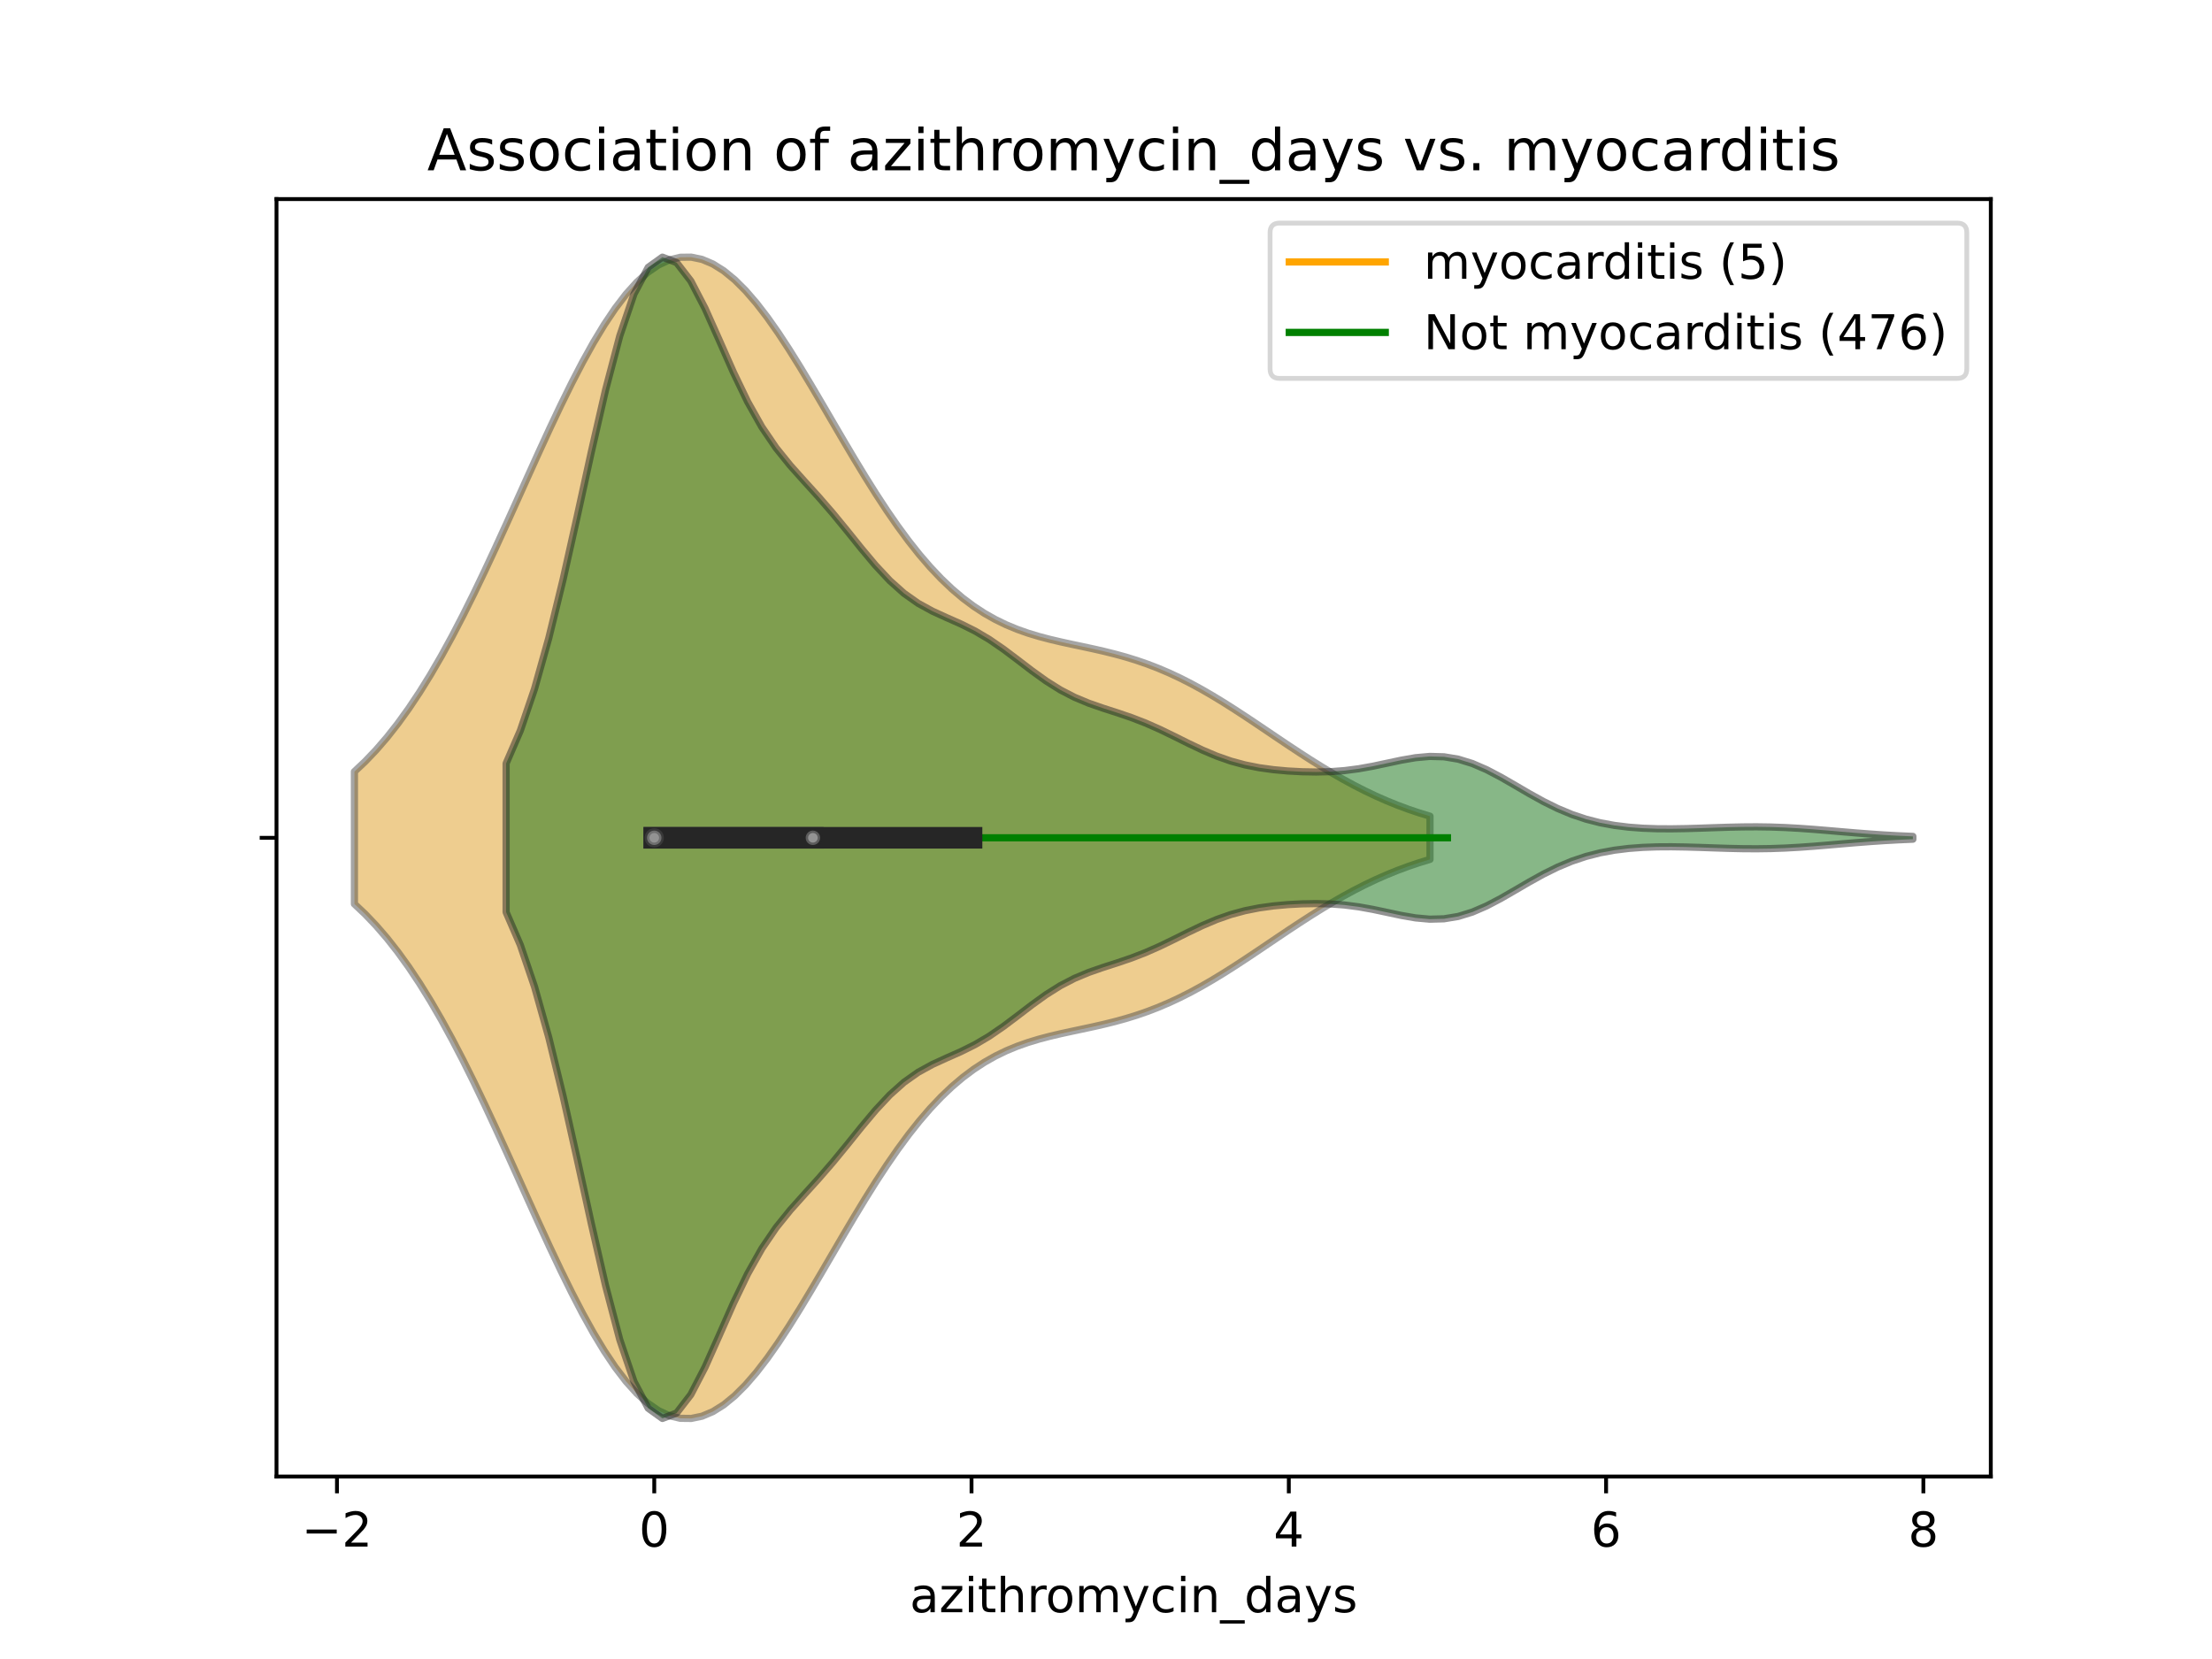 <?xml version="1.0" encoding="utf-8" standalone="no"?>
<!DOCTYPE svg PUBLIC "-//W3C//DTD SVG 1.1//EN"
  "http://www.w3.org/Graphics/SVG/1.1/DTD/svg11.dtd">
<!-- Created with matplotlib (https://matplotlib.org/) -->
<svg height="345.6pt" version="1.1" viewBox="0 0 460.8 345.6" width="460.8pt" xmlns="http://www.w3.org/2000/svg" xmlns:xlink="http://www.w3.org/1999/xlink">
 <defs>
  <style type="text/css">
*{stroke-linecap:butt;stroke-linejoin:round;}
  </style>
 </defs>
 <g id="figure_1">
  <g id="patch_1">
   <path d="M 0 345.6 
L 460.8 345.6 
L 460.8 0 
L 0 0 
z
" style="fill:#ffffff;"/>
  </g>
  <g id="axes_1">
   <g id="patch_2">
    <path d="M 57.6 307.584 
L 414.72 307.584 
L 414.72 41.472 
L 57.6 41.472 
z
" style="fill:#ffffff;"/>
   </g>
   <g id="PolyCollection_1">
    <defs>
     <path d="M 73.833 -157.283 
L 73.833 -184.861 
L 76.096 -186.998 
L 78.359 -189.373 
L 80.623 -191.995 
L 82.886 -194.871 
L 85.149 -198.005 
L 87.412 -201.398 
L 89.676 -205.046 
L 91.939 -208.942 
L 94.202 -213.074 
L 96.465 -217.423 
L 98.729 -221.968 
L 100.992 -226.683 
L 103.255 -231.534 
L 105.518 -236.485 
L 107.782 -241.496 
L 110.045 -246.522 
L 112.308 -251.515 
L 114.571 -256.427 
L 116.835 -261.205 
L 119.098 -265.8 
L 121.361 -270.159 
L 123.625 -274.234 
L 125.888 -277.979 
L 128.151 -281.35 
L 130.414 -284.31 
L 132.678 -286.825 
L 134.941 -288.868 
L 137.204 -290.421 
L 139.467 -291.468 
L 141.731 -292.005 
L 143.994 -292.032 
L 146.257 -291.559 
L 148.52 -290.6 
L 150.784 -289.179 
L 153.047 -287.323 
L 155.31 -285.067 
L 157.573 -282.447 
L 159.837 -279.507 
L 162.1 -276.292 
L 164.363 -272.847 
L 166.626 -269.223 
L 168.89 -265.467 
L 171.153 -261.628 
L 173.416 -257.752 
L 175.68 -253.883 
L 177.943 -250.065 
L 180.206 -246.335 
L 182.469 -242.728 
L 184.733 -239.275 
L 186.996 -236.002 
L 189.259 -232.93 
L 191.522 -230.076 
L 193.786 -227.45 
L 196.049 -225.06 
L 198.312 -222.906 
L 200.575 -220.987 
L 202.839 -219.293 
L 205.102 -217.814 
L 207.365 -216.535 
L 209.628 -215.438 
L 211.892 -214.501 
L 214.155 -213.703 
L 216.418 -213.018 
L 218.682 -212.422 
L 220.945 -211.889 
L 223.208 -211.395 
L 225.471 -210.916 
L 227.735 -210.428 
L 229.998 -209.913 
L 232.261 -209.35 
L 234.524 -208.726 
L 236.788 -208.027 
L 239.051 -207.244 
L 241.314 -206.371 
L 243.577 -205.405 
L 245.841 -204.345 
L 248.104 -203.195 
L 250.367 -201.96 
L 252.63 -200.647 
L 254.894 -199.268 
L 257.157 -197.832 
L 259.42 -196.353 
L 261.684 -194.844 
L 263.947 -193.319 
L 266.21 -191.791 
L 268.473 -190.273 
L 270.737 -188.779 
L 273 -187.319 
L 275.263 -185.905 
L 277.526 -184.546 
L 279.79 -183.249 
L 282.053 -182.02 
L 284.316 -180.865 
L 286.579 -179.787 
L 288.843 -178.788 
L 291.106 -177.868 
L 293.369 -177.026 
L 295.632 -176.262 
L 297.896 -175.572 
L 297.896 -166.572 
L 297.896 -166.572 
L 295.632 -165.882 
L 293.369 -165.118 
L 291.106 -164.276 
L 288.843 -163.356 
L 286.579 -162.357 
L 284.316 -161.279 
L 282.053 -160.124 
L 279.79 -158.895 
L 277.526 -157.598 
L 275.263 -156.239 
L 273 -154.825 
L 270.737 -153.365 
L 268.473 -151.871 
L 266.21 -150.353 
L 263.947 -148.825 
L 261.684 -147.3 
L 259.42 -145.791 
L 257.157 -144.312 
L 254.894 -142.876 
L 252.63 -141.497 
L 250.367 -140.184 
L 248.104 -138.949 
L 245.841 -137.799 
L 243.577 -136.739 
L 241.314 -135.773 
L 239.051 -134.9 
L 236.788 -134.117 
L 234.524 -133.418 
L 232.261 -132.794 
L 229.998 -132.231 
L 227.735 -131.716 
L 225.471 -131.228 
L 223.208 -130.749 
L 220.945 -130.255 
L 218.682 -129.722 
L 216.418 -129.126 
L 214.155 -128.441 
L 211.892 -127.643 
L 209.628 -126.706 
L 207.365 -125.609 
L 205.102 -124.33 
L 202.839 -122.851 
L 200.575 -121.157 
L 198.312 -119.238 
L 196.049 -117.084 
L 193.786 -114.694 
L 191.522 -112.068 
L 189.259 -109.214 
L 186.996 -106.142 
L 184.733 -102.869 
L 182.469 -99.416 
L 180.206 -95.809 
L 177.943 -92.079 
L 175.68 -88.261 
L 173.416 -84.392 
L 171.153 -80.516 
L 168.89 -76.677 
L 166.626 -72.921 
L 164.363 -69.297 
L 162.1 -65.852 
L 159.837 -62.637 
L 157.573 -59.697 
L 155.31 -57.077 
L 153.047 -54.821 
L 150.784 -52.965 
L 148.52 -51.544 
L 146.257 -50.585 
L 143.994 -50.112 
L 141.731 -50.139 
L 139.467 -50.676 
L 137.204 -51.723 
L 134.941 -53.276 
L 132.678 -55.319 
L 130.414 -57.834 
L 128.151 -60.794 
L 125.888 -64.165 
L 123.625 -67.91 
L 121.361 -71.985 
L 119.098 -76.344 
L 116.835 -80.939 
L 114.571 -85.717 
L 112.308 -90.629 
L 110.045 -95.622 
L 107.782 -100.648 
L 105.518 -105.659 
L 103.255 -110.61 
L 100.992 -115.461 
L 98.729 -120.176 
L 96.465 -124.721 
L 94.202 -129.07 
L 91.939 -133.202 
L 89.676 -137.098 
L 87.412 -140.746 
L 85.149 -144.139 
L 82.886 -147.273 
L 80.623 -150.149 
L 78.359 -152.771 
L 76.096 -155.146 
L 73.833 -157.283 
z
" id="meae7c7a820" style="stroke:#4c4c4c;stroke-opacity:0.5;stroke-width:1.5;"/>
    </defs>
    <g clip-path="url(#p314651f9e8)">
     <use style="fill:#df9c20;fill-opacity:0.5;stroke:#4c4c4c;stroke-opacity:0.5;stroke-width:1.5;" x="0" xlink:href="#meae7c7a820" y="345.6"/>
    </g>
   </g>
   <g id="PolyCollection_2">
    <defs>
     <path d="M 105.432 -155.581 
L 105.432 -186.563 
L 108.392 -193.401 
L 111.352 -202.1 
L 114.312 -212.641 
L 117.273 -224.774 
L 120.233 -237.981 
L 123.193 -251.498 
L 126.153 -264.382 
L 129.113 -275.633 
L 132.073 -284.354 
L 135.033 -289.907 
L 137.994 -292.032 
L 140.954 -290.897 
L 143.914 -287.061 
L 146.874 -281.359 
L 149.834 -274.728 
L 152.794 -268.028 
L 155.755 -261.889 
L 158.715 -256.637 
L 161.675 -252.287 
L 164.635 -248.622 
L 167.595 -245.315 
L 170.555 -242.051 
L 173.516 -238.632 
L 176.476 -235.024 
L 179.436 -231.347 
L 182.396 -227.812 
L 185.356 -224.645 
L 188.316 -221.999 
L 191.276 -219.91 
L 194.237 -218.285 
L 197.197 -216.932 
L 200.157 -215.621 
L 203.117 -214.15 
L 206.077 -212.402 
L 209.037 -210.367 
L 211.998 -208.139 
L 214.958 -205.875 
L 217.918 -203.745 
L 220.878 -201.883 
L 223.838 -200.348 
L 226.798 -199.113 
L 229.758 -198.084 
L 232.719 -197.13 
L 235.679 -196.123 
L 238.639 -194.978 
L 241.599 -193.669 
L 244.559 -192.236 
L 247.519 -190.762 
L 250.48 -189.351 
L 253.44 -188.096 
L 256.4 -187.058 
L 259.36 -186.255 
L 262.32 -185.67 
L 265.28 -185.263 
L 268.24 -184.992 
L 271.201 -184.832 
L 274.161 -184.778 
L 277.121 -184.848 
L 280.081 -185.069 
L 283.041 -185.453 
L 286.001 -185.986 
L 288.962 -186.614 
L 291.922 -187.244 
L 294.882 -187.756 
L 297.842 -188.025 
L 300.802 -187.946 
L 303.762 -187.456 
L 306.722 -186.546 
L 309.683 -185.267 
L 312.643 -183.713 
L 315.603 -182.006 
L 318.563 -180.277 
L 321.523 -178.639 
L 324.483 -177.176 
L 327.444 -175.941 
L 330.404 -174.951 
L 333.364 -174.196 
L 336.324 -173.652 
L 339.284 -173.286 
L 342.244 -173.065 
L 345.204 -172.959 
L 348.165 -172.941 
L 351.125 -172.987 
L 354.085 -173.073 
L 357.045 -173.176 
L 360.005 -173.272 
L 362.965 -173.338 
L 365.926 -173.357 
L 368.886 -173.315 
L 371.846 -173.21 
L 374.806 -173.045 
L 377.766 -172.833 
L 380.726 -172.59 
L 383.686 -172.334 
L 386.647 -172.085 
L 389.607 -171.856 
L 392.567 -171.657 
L 395.527 -171.493 
L 398.487 -171.364 
L 398.487 -170.78 
L 398.487 -170.78 
L 395.527 -170.651 
L 392.567 -170.487 
L 389.607 -170.288 
L 386.647 -170.059 
L 383.686 -169.81 
L 380.726 -169.554 
L 377.766 -169.311 
L 374.806 -169.099 
L 371.846 -168.934 
L 368.886 -168.829 
L 365.926 -168.787 
L 362.965 -168.806 
L 360.005 -168.872 
L 357.045 -168.968 
L 354.085 -169.071 
L 351.125 -169.157 
L 348.165 -169.203 
L 345.204 -169.185 
L 342.244 -169.079 
L 339.284 -168.858 
L 336.324 -168.492 
L 333.364 -167.948 
L 330.404 -167.193 
L 327.444 -166.203 
L 324.483 -164.968 
L 321.523 -163.505 
L 318.563 -161.867 
L 315.603 -160.138 
L 312.643 -158.431 
L 309.683 -156.877 
L 306.722 -155.598 
L 303.762 -154.688 
L 300.802 -154.198 
L 297.842 -154.119 
L 294.882 -154.388 
L 291.922 -154.9 
L 288.962 -155.53 
L 286.001 -156.158 
L 283.041 -156.691 
L 280.081 -157.075 
L 277.121 -157.296 
L 274.161 -157.366 
L 271.201 -157.312 
L 268.24 -157.152 
L 265.28 -156.881 
L 262.32 -156.474 
L 259.36 -155.889 
L 256.4 -155.086 
L 253.44 -154.048 
L 250.48 -152.793 
L 247.519 -151.382 
L 244.559 -149.908 
L 241.599 -148.475 
L 238.639 -147.166 
L 235.679 -146.021 
L 232.719 -145.014 
L 229.758 -144.06 
L 226.798 -143.031 
L 223.838 -141.796 
L 220.878 -140.261 
L 217.918 -138.399 
L 214.958 -136.269 
L 211.998 -134.005 
L 209.037 -131.777 
L 206.077 -129.742 
L 203.117 -127.994 
L 200.157 -126.523 
L 197.197 -125.212 
L 194.237 -123.859 
L 191.276 -122.234 
L 188.316 -120.145 
L 185.356 -117.499 
L 182.396 -114.332 
L 179.436 -110.797 
L 176.476 -107.12 
L 173.516 -103.512 
L 170.555 -100.093 
L 167.595 -96.829 
L 164.635 -93.522 
L 161.675 -89.857 
L 158.715 -85.507 
L 155.755 -80.255 
L 152.794 -74.116 
L 149.834 -67.416 
L 146.874 -60.785 
L 143.914 -55.083 
L 140.954 -51.247 
L 137.994 -50.112 
L 135.033 -52.237 
L 132.073 -57.79 
L 129.113 -66.511 
L 126.153 -77.762 
L 123.193 -90.646 
L 120.233 -104.163 
L 117.273 -117.37 
L 114.312 -129.503 
L 111.352 -140.044 
L 108.392 -148.743 
L 105.432 -155.581 
z
" id="mb76519df72" style="stroke:#262626;stroke-opacity:0.5;stroke-width:1.5;"/>
    </defs>
    <g clip-path="url(#p314651f9e8)">
     <use style="fill:#107010;fill-opacity:0.5;stroke:#262626;stroke-opacity:0.5;stroke-width:1.5;" x="0" xlink:href="#mb76519df72" y="345.6"/>
    </g>
   </g>
   <g id="matplotlib.axis_1">
    <g id="xtick_1">
     <g id="line2d_1">
      <defs>
       <path d="M 0 0 
L 0 3.5 
" id="mc09e2cbe45" style="stroke:#000000;stroke-width:0.8;"/>
      </defs>
      <g>
       <use style="stroke:#000000;stroke-width:0.8;" x="70.197" xlink:href="#mc09e2cbe45" y="307.584"/>
      </g>
     </g>
     <g id="text_1">
      <!-- −2 -->
      <defs>
       <path d="M 10.594 35.5 
L 73.188 35.5 
L 73.188 27.203 
L 10.594 27.203 
z
" id="DejaVuSans-8722"/>
       <path d="M 19.188 8.297 
L 53.609 8.297 
L 53.609 0 
L 7.328 0 
L 7.328 8.297 
Q 12.938 14.109 22.625 23.891 
Q 32.328 33.688 34.812 36.531 
Q 39.547 41.844 41.422 45.531 
Q 43.312 49.219 43.312 52.781 
Q 43.312 58.594 39.234 62.25 
Q 35.156 65.922 28.609 65.922 
Q 23.969 65.922 18.812 64.312 
Q 13.672 62.703 7.812 59.422 
L 7.812 69.391 
Q 13.766 71.781 18.938 73 
Q 24.125 74.219 28.422 74.219 
Q 39.75 74.219 46.484 68.547 
Q 53.219 62.891 53.219 53.422 
Q 53.219 48.922 51.531 44.891 
Q 49.859 40.875 45.406 35.406 
Q 44.188 33.984 37.641 27.219 
Q 31.109 20.453 19.188 8.297 
z
" id="DejaVuSans-50"/>
      </defs>
      <g transform="translate(62.826 322.182)scale(0.1 -0.1)">
       <use xlink:href="#DejaVuSans-8722"/>
       <use x="83.789" xlink:href="#DejaVuSans-50"/>
      </g>
     </g>
    </g>
    <g id="xtick_2">
     <g id="line2d_2">
      <g>
       <use style="stroke:#000000;stroke-width:0.8;" x="136.293" xlink:href="#mc09e2cbe45" y="307.584"/>
      </g>
     </g>
     <g id="text_2">
      <!-- 0 -->
      <defs>
       <path d="M 31.781 66.406 
Q 24.172 66.406 20.328 58.906 
Q 16.5 51.422 16.5 36.375 
Q 16.5 21.391 20.328 13.891 
Q 24.172 6.391 31.781 6.391 
Q 39.453 6.391 43.281 13.891 
Q 47.125 21.391 47.125 36.375 
Q 47.125 51.422 43.281 58.906 
Q 39.453 66.406 31.781 66.406 
z
M 31.781 74.219 
Q 44.047 74.219 50.516 64.516 
Q 56.984 54.828 56.984 36.375 
Q 56.984 17.969 50.516 8.266 
Q 44.047 -1.422 31.781 -1.422 
Q 19.531 -1.422 13.062 8.266 
Q 6.594 17.969 6.594 36.375 
Q 6.594 54.828 13.062 64.516 
Q 19.531 74.219 31.781 74.219 
z
" id="DejaVuSans-48"/>
      </defs>
      <g transform="translate(133.111 322.182)scale(0.1 -0.1)">
       <use xlink:href="#DejaVuSans-48"/>
      </g>
     </g>
    </g>
    <g id="xtick_3">
     <g id="line2d_3">
      <g>
       <use style="stroke:#000000;stroke-width:0.8;" x="202.388" xlink:href="#mc09e2cbe45" y="307.584"/>
      </g>
     </g>
     <g id="text_3">
      <!-- 2 -->
      <g transform="translate(199.207 322.182)scale(0.1 -0.1)">
       <use xlink:href="#DejaVuSans-50"/>
      </g>
     </g>
    </g>
    <g id="xtick_4">
     <g id="line2d_4">
      <g>
       <use style="stroke:#000000;stroke-width:0.8;" x="268.483" xlink:href="#mc09e2cbe45" y="307.584"/>
      </g>
     </g>
     <g id="text_4">
      <!-- 4 -->
      <defs>
       <path d="M 37.797 64.312 
L 12.891 25.391 
L 37.797 25.391 
z
M 35.203 72.906 
L 47.609 72.906 
L 47.609 25.391 
L 58.016 25.391 
L 58.016 17.188 
L 47.609 17.188 
L 47.609 0 
L 37.797 0 
L 37.797 17.188 
L 4.891 17.188 
L 4.891 26.703 
z
" id="DejaVuSans-52"/>
      </defs>
      <g transform="translate(265.302 322.182)scale(0.1 -0.1)">
       <use xlink:href="#DejaVuSans-52"/>
      </g>
     </g>
    </g>
    <g id="xtick_5">
     <g id="line2d_5">
      <g>
       <use style="stroke:#000000;stroke-width:0.8;" x="334.579" xlink:href="#mc09e2cbe45" y="307.584"/>
      </g>
     </g>
     <g id="text_5">
      <!-- 6 -->
      <defs>
       <path d="M 33.016 40.375 
Q 26.375 40.375 22.484 35.828 
Q 18.609 31.297 18.609 23.391 
Q 18.609 15.531 22.484 10.953 
Q 26.375 6.391 33.016 6.391 
Q 39.656 6.391 43.531 10.953 
Q 47.406 15.531 47.406 23.391 
Q 47.406 31.297 43.531 35.828 
Q 39.656 40.375 33.016 40.375 
z
M 52.594 71.297 
L 52.594 62.312 
Q 48.875 64.062 45.094 64.984 
Q 41.312 65.922 37.594 65.922 
Q 27.828 65.922 22.672 59.328 
Q 17.531 52.734 16.797 39.406 
Q 19.672 43.656 24.016 45.922 
Q 28.375 48.188 33.594 48.188 
Q 44.578 48.188 50.953 41.516 
Q 57.328 34.859 57.328 23.391 
Q 57.328 12.156 50.688 5.359 
Q 44.047 -1.422 33.016 -1.422 
Q 20.359 -1.422 13.672 8.266 
Q 6.984 17.969 6.984 36.375 
Q 6.984 53.656 15.188 63.938 
Q 23.391 74.219 37.203 74.219 
Q 40.922 74.219 44.703 73.484 
Q 48.484 72.75 52.594 71.297 
z
" id="DejaVuSans-54"/>
      </defs>
      <g transform="translate(331.398 322.182)scale(0.1 -0.1)">
       <use xlink:href="#DejaVuSans-54"/>
      </g>
     </g>
    </g>
    <g id="xtick_6">
     <g id="line2d_6">
      <g>
       <use style="stroke:#000000;stroke-width:0.8;" x="400.674" xlink:href="#mc09e2cbe45" y="307.584"/>
      </g>
     </g>
     <g id="text_6">
      <!-- 8 -->
      <defs>
       <path d="M 31.781 34.625 
Q 24.75 34.625 20.719 30.859 
Q 16.703 27.094 16.703 20.516 
Q 16.703 13.922 20.719 10.156 
Q 24.75 6.391 31.781 6.391 
Q 38.812 6.391 42.859 10.172 
Q 46.922 13.969 46.922 20.516 
Q 46.922 27.094 42.891 30.859 
Q 38.875 34.625 31.781 34.625 
z
M 21.922 38.812 
Q 15.578 40.375 12.031 44.719 
Q 8.5 49.078 8.5 55.328 
Q 8.5 64.062 14.719 69.141 
Q 20.953 74.219 31.781 74.219 
Q 42.672 74.219 48.875 69.141 
Q 55.078 64.062 55.078 55.328 
Q 55.078 49.078 51.531 44.719 
Q 48 40.375 41.703 38.812 
Q 48.828 37.156 52.797 32.312 
Q 56.781 27.484 56.781 20.516 
Q 56.781 9.906 50.312 4.234 
Q 43.844 -1.422 31.781 -1.422 
Q 19.734 -1.422 13.25 4.234 
Q 6.781 9.906 6.781 20.516 
Q 6.781 27.484 10.781 32.312 
Q 14.797 37.156 21.922 38.812 
z
M 18.312 54.391 
Q 18.312 48.734 21.844 45.562 
Q 25.391 42.391 31.781 42.391 
Q 38.141 42.391 41.719 45.562 
Q 45.312 48.734 45.312 54.391 
Q 45.312 60.062 41.719 63.234 
Q 38.141 66.406 31.781 66.406 
Q 25.391 66.406 21.844 63.234 
Q 18.312 60.062 18.312 54.391 
z
" id="DejaVuSans-56"/>
      </defs>
      <g transform="translate(397.493 322.182)scale(0.1 -0.1)">
       <use xlink:href="#DejaVuSans-56"/>
      </g>
     </g>
    </g>
    <g id="text_7">
     <!-- azithromycin_days -->
     <defs>
      <path d="M 34.281 27.484 
Q 23.391 27.484 19.188 25 
Q 14.984 22.516 14.984 16.5 
Q 14.984 11.719 18.141 8.906 
Q 21.297 6.109 26.703 6.109 
Q 34.188 6.109 38.703 11.406 
Q 43.219 16.703 43.219 25.484 
L 43.219 27.484 
z
M 52.203 31.203 
L 52.203 0 
L 43.219 0 
L 43.219 8.297 
Q 40.141 3.328 35.547 0.953 
Q 30.953 -1.422 24.312 -1.422 
Q 15.922 -1.422 10.953 3.297 
Q 6 8.016 6 15.922 
Q 6 25.141 12.172 29.828 
Q 18.359 34.516 30.609 34.516 
L 43.219 34.516 
L 43.219 35.406 
Q 43.219 41.609 39.141 45 
Q 35.062 48.391 27.688 48.391 
Q 23 48.391 18.547 47.266 
Q 14.109 46.141 10.016 43.891 
L 10.016 52.203 
Q 14.938 54.109 19.578 55.047 
Q 24.219 56 28.609 56 
Q 40.484 56 46.344 49.844 
Q 52.203 43.703 52.203 31.203 
z
" id="DejaVuSans-97"/>
      <path d="M 5.516 54.688 
L 48.188 54.688 
L 48.188 46.484 
L 14.406 7.172 
L 48.188 7.172 
L 48.188 0 
L 4.297 0 
L 4.297 8.203 
L 38.094 47.516 
L 5.516 47.516 
z
" id="DejaVuSans-122"/>
      <path d="M 9.422 54.688 
L 18.406 54.688 
L 18.406 0 
L 9.422 0 
z
M 9.422 75.984 
L 18.406 75.984 
L 18.406 64.594 
L 9.422 64.594 
z
" id="DejaVuSans-105"/>
      <path d="M 18.312 70.219 
L 18.312 54.688 
L 36.812 54.688 
L 36.812 47.703 
L 18.312 47.703 
L 18.312 18.016 
Q 18.312 11.328 20.141 9.422 
Q 21.969 7.516 27.594 7.516 
L 36.812 7.516 
L 36.812 0 
L 27.594 0 
Q 17.188 0 13.234 3.875 
Q 9.281 7.766 9.281 18.016 
L 9.281 47.703 
L 2.688 47.703 
L 2.688 54.688 
L 9.281 54.688 
L 9.281 70.219 
z
" id="DejaVuSans-116"/>
      <path d="M 54.891 33.016 
L 54.891 0 
L 45.906 0 
L 45.906 32.719 
Q 45.906 40.484 42.875 44.328 
Q 39.844 48.188 33.797 48.188 
Q 26.516 48.188 22.312 43.547 
Q 18.109 38.922 18.109 30.906 
L 18.109 0 
L 9.078 0 
L 9.078 75.984 
L 18.109 75.984 
L 18.109 46.188 
Q 21.344 51.125 25.703 53.562 
Q 30.078 56 35.797 56 
Q 45.219 56 50.047 50.172 
Q 54.891 44.344 54.891 33.016 
z
" id="DejaVuSans-104"/>
      <path d="M 41.109 46.297 
Q 39.594 47.172 37.812 47.578 
Q 36.031 48 33.891 48 
Q 26.266 48 22.188 43.047 
Q 18.109 38.094 18.109 28.812 
L 18.109 0 
L 9.078 0 
L 9.078 54.688 
L 18.109 54.688 
L 18.109 46.188 
Q 20.953 51.172 25.484 53.578 
Q 30.031 56 36.531 56 
Q 37.453 56 38.578 55.875 
Q 39.703 55.766 41.062 55.516 
z
" id="DejaVuSans-114"/>
      <path d="M 30.609 48.391 
Q 23.391 48.391 19.188 42.75 
Q 14.984 37.109 14.984 27.297 
Q 14.984 17.484 19.156 11.844 
Q 23.344 6.203 30.609 6.203 
Q 37.797 6.203 41.984 11.859 
Q 46.188 17.531 46.188 27.297 
Q 46.188 37.016 41.984 42.703 
Q 37.797 48.391 30.609 48.391 
z
M 30.609 56 
Q 42.328 56 49.016 48.375 
Q 55.719 40.766 55.719 27.297 
Q 55.719 13.875 49.016 6.219 
Q 42.328 -1.422 30.609 -1.422 
Q 18.844 -1.422 12.172 6.219 
Q 5.516 13.875 5.516 27.297 
Q 5.516 40.766 12.172 48.375 
Q 18.844 56 30.609 56 
z
" id="DejaVuSans-111"/>
      <path d="M 52 44.188 
Q 55.375 50.25 60.062 53.125 
Q 64.75 56 71.094 56 
Q 79.641 56 84.281 50.016 
Q 88.922 44.047 88.922 33.016 
L 88.922 0 
L 79.891 0 
L 79.891 32.719 
Q 79.891 40.578 77.094 44.375 
Q 74.312 48.188 68.609 48.188 
Q 61.625 48.188 57.562 43.547 
Q 53.516 38.922 53.516 30.906 
L 53.516 0 
L 44.484 0 
L 44.484 32.719 
Q 44.484 40.625 41.703 44.406 
Q 38.922 48.188 33.109 48.188 
Q 26.219 48.188 22.156 43.531 
Q 18.109 38.875 18.109 30.906 
L 18.109 0 
L 9.078 0 
L 9.078 54.688 
L 18.109 54.688 
L 18.109 46.188 
Q 21.188 51.219 25.484 53.609 
Q 29.781 56 35.688 56 
Q 41.656 56 45.828 52.969 
Q 50 49.953 52 44.188 
z
" id="DejaVuSans-109"/>
      <path d="M 32.172 -5.078 
Q 28.375 -14.844 24.75 -17.812 
Q 21.141 -20.797 15.094 -20.797 
L 7.906 -20.797 
L 7.906 -13.281 
L 13.188 -13.281 
Q 16.891 -13.281 18.938 -11.516 
Q 21 -9.766 23.484 -3.219 
L 25.094 0.875 
L 2.984 54.688 
L 12.5 54.688 
L 29.594 11.922 
L 46.688 54.688 
L 56.203 54.688 
z
" id="DejaVuSans-121"/>
      <path d="M 48.781 52.594 
L 48.781 44.188 
Q 44.969 46.297 41.141 47.344 
Q 37.312 48.391 33.406 48.391 
Q 24.656 48.391 19.812 42.844 
Q 14.984 37.312 14.984 27.297 
Q 14.984 17.281 19.812 11.734 
Q 24.656 6.203 33.406 6.203 
Q 37.312 6.203 41.141 7.25 
Q 44.969 8.297 48.781 10.406 
L 48.781 2.094 
Q 45.016 0.344 40.984 -0.531 
Q 36.969 -1.422 32.422 -1.422 
Q 20.062 -1.422 12.781 6.344 
Q 5.516 14.109 5.516 27.297 
Q 5.516 40.672 12.859 48.328 
Q 20.219 56 33.016 56 
Q 37.156 56 41.109 55.141 
Q 45.062 54.297 48.781 52.594 
z
" id="DejaVuSans-99"/>
      <path d="M 54.891 33.016 
L 54.891 0 
L 45.906 0 
L 45.906 32.719 
Q 45.906 40.484 42.875 44.328 
Q 39.844 48.188 33.797 48.188 
Q 26.516 48.188 22.312 43.547 
Q 18.109 38.922 18.109 30.906 
L 18.109 0 
L 9.078 0 
L 9.078 54.688 
L 18.109 54.688 
L 18.109 46.188 
Q 21.344 51.125 25.703 53.562 
Q 30.078 56 35.797 56 
Q 45.219 56 50.047 50.172 
Q 54.891 44.344 54.891 33.016 
z
" id="DejaVuSans-110"/>
      <path d="M 50.984 -16.609 
L 50.984 -23.578 
L -0.984 -23.578 
L -0.984 -16.609 
z
" id="DejaVuSans-95"/>
      <path d="M 45.406 46.391 
L 45.406 75.984 
L 54.391 75.984 
L 54.391 0 
L 45.406 0 
L 45.406 8.203 
Q 42.578 3.328 38.25 0.953 
Q 33.938 -1.422 27.875 -1.422 
Q 17.969 -1.422 11.734 6.484 
Q 5.516 14.406 5.516 27.297 
Q 5.516 40.188 11.734 48.094 
Q 17.969 56 27.875 56 
Q 33.938 56 38.25 53.625 
Q 42.578 51.266 45.406 46.391 
z
M 14.797 27.297 
Q 14.797 17.391 18.875 11.75 
Q 22.953 6.109 30.078 6.109 
Q 37.203 6.109 41.297 11.75 
Q 45.406 17.391 45.406 27.297 
Q 45.406 37.203 41.297 42.844 
Q 37.203 48.484 30.078 48.484 
Q 22.953 48.484 18.875 42.844 
Q 14.797 37.203 14.797 27.297 
z
" id="DejaVuSans-100"/>
      <path d="M 44.281 53.078 
L 44.281 44.578 
Q 40.484 46.531 36.375 47.5 
Q 32.281 48.484 27.875 48.484 
Q 21.188 48.484 17.844 46.438 
Q 14.5 44.391 14.5 40.281 
Q 14.5 37.156 16.891 35.375 
Q 19.281 33.594 26.516 31.984 
L 29.594 31.297 
Q 39.156 29.25 43.188 25.516 
Q 47.219 21.781 47.219 15.094 
Q 47.219 7.469 41.188 3.016 
Q 35.156 -1.422 24.609 -1.422 
Q 20.219 -1.422 15.453 -0.562 
Q 10.688 0.297 5.422 2 
L 5.422 11.281 
Q 10.406 8.688 15.234 7.391 
Q 20.062 6.109 24.812 6.109 
Q 31.156 6.109 34.562 8.281 
Q 37.984 10.453 37.984 14.406 
Q 37.984 18.062 35.516 20.016 
Q 33.062 21.969 24.703 23.781 
L 21.578 24.516 
Q 13.234 26.266 9.516 29.906 
Q 5.812 33.547 5.812 39.891 
Q 5.812 47.609 11.281 51.797 
Q 16.75 56 26.812 56 
Q 31.781 56 36.172 55.266 
Q 40.578 54.547 44.281 53.078 
z
" id="DejaVuSans-115"/>
     </defs>
     <g transform="translate(189.512 335.861)scale(0.1 -0.1)">
      <use xlink:href="#DejaVuSans-97"/>
      <use x="61.279" xlink:href="#DejaVuSans-122"/>
      <use x="113.77" xlink:href="#DejaVuSans-105"/>
      <use x="141.553" xlink:href="#DejaVuSans-116"/>
      <use x="180.762" xlink:href="#DejaVuSans-104"/>
      <use x="244.141" xlink:href="#DejaVuSans-114"/>
      <use x="283.004" xlink:href="#DejaVuSans-111"/>
      <use x="344.186" xlink:href="#DejaVuSans-109"/>
      <use x="441.598" xlink:href="#DejaVuSans-121"/>
      <use x="500.777" xlink:href="#DejaVuSans-99"/>
      <use x="555.758" xlink:href="#DejaVuSans-105"/>
      <use x="583.541" xlink:href="#DejaVuSans-110"/>
      <use x="646.92" xlink:href="#DejaVuSans-95"/>
      <use x="696.92" xlink:href="#DejaVuSans-100"/>
      <use x="760.396" xlink:href="#DejaVuSans-97"/>
      <use x="821.676" xlink:href="#DejaVuSans-121"/>
      <use x="880.855" xlink:href="#DejaVuSans-115"/>
     </g>
    </g>
   </g>
   <g id="matplotlib.axis_2">
    <g id="ytick_1">
     <g id="line2d_7">
      <defs>
       <path d="M 0 0 
L -3.5 0 
" id="m0fd13a1343" style="stroke:#000000;stroke-width:0.8;"/>
      </defs>
      <g>
       <use style="stroke:#000000;stroke-width:0.8;" x="57.6" xlink:href="#m0fd13a1343" y="174.528"/>
      </g>
     </g>
    </g>
   </g>
   <g id="line2d_8">
    <path clip-path="url(#p314651f9e8)" d="M 136.293 174.528 
L 169.34 174.528 
" style="fill:none;stroke:#ffa500;stroke-linecap:square;stroke-width:1.5;"/>
   </g>
   <g id="line2d_9">
    <path clip-path="url(#p314651f9e8)" d="M 136.293 174.528 
L 169.34 174.528 
" style="fill:none;stroke:#4c4c4c;stroke-linecap:square;stroke-width:4.5;"/>
   </g>
   <g id="line2d_10">
    <path clip-path="url(#p314651f9e8)" d="M 136.293 174.528 
L 301.531 174.528 
" style="fill:none;stroke:#008000;stroke-linecap:square;stroke-width:1.5;"/>
   </g>
   <g id="line2d_11">
    <path clip-path="url(#p314651f9e8)" d="M 136.293 174.528 
L 202.388 174.528 
" style="fill:none;stroke:#262626;stroke-linecap:square;stroke-width:4.5;"/>
   </g>
   <g id="patch_3">
    <path d="M 57.6 307.584 
L 57.6 41.472 
" style="fill:none;stroke:#000000;stroke-linecap:square;stroke-linejoin:miter;stroke-width:0.8;"/>
   </g>
   <g id="patch_4">
    <path d="M 414.72 307.584 
L 414.72 41.472 
" style="fill:none;stroke:#000000;stroke-linecap:square;stroke-linejoin:miter;stroke-width:0.8;"/>
   </g>
   <g id="patch_5">
    <path d="M 57.6 307.584 
L 414.72 307.584 
" style="fill:none;stroke:#000000;stroke-linecap:square;stroke-linejoin:miter;stroke-width:0.8;"/>
   </g>
   <g id="patch_6">
    <path d="M 57.6 41.472 
L 414.72 41.472 
" style="fill:none;stroke:#000000;stroke-linecap:square;stroke-linejoin:miter;stroke-width:0.8;"/>
   </g>
   <g id="PathCollection_1">
    <defs>
     <path d="M 0 1.5 
C 0.398 1.5 0.779 1.342 1.061 1.061 
C 1.342 0.779 1.5 0.398 1.5 0 
C 1.5 -0.398 1.342 -0.779 1.061 -1.061 
C 0.779 -1.342 0.398 -1.5 0 -1.5 
C -0.398 -1.5 -0.779 -1.342 -1.061 -1.061 
C -1.342 -0.779 -1.5 -0.398 -1.5 0 
C -1.5 0.398 -1.342 0.779 -1.061 1.061 
C -0.779 1.342 -0.398 1.5 0 1.5 
z
" id="ma006861f94" style="stroke:#4c4c4c;stroke-opacity:0.5;"/>
    </defs>
    <g clip-path="url(#p314651f9e8)">
     <use style="fill:#ffffff;fill-opacity:0.5;stroke:#4c4c4c;stroke-opacity:0.5;" x="136.293" xlink:href="#ma006861f94" y="174.528"/>
    </g>
   </g>
   <g id="PathCollection_2">
    <defs>
     <path d="M 0 1.5 
C 0.398 1.5 0.779 1.342 1.061 1.061 
C 1.342 0.779 1.5 0.398 1.5 0 
C 1.5 -0.398 1.342 -0.779 1.061 -1.061 
C 0.779 -1.342 0.398 -1.5 0 -1.5 
C -0.398 -1.5 -0.779 -1.342 -1.061 -1.061 
C -1.342 -0.779 -1.5 -0.398 -1.5 0 
C -1.5 0.398 -1.342 0.779 -1.061 1.061 
C -0.779 1.342 -0.398 1.5 0 1.5 
z
" id="m795f0f9715" style="stroke:#262626;stroke-opacity:0.5;"/>
    </defs>
    <g clip-path="url(#p314651f9e8)">
     <use style="fill:#ffffff;fill-opacity:0.5;stroke:#262626;stroke-opacity:0.5;" x="169.34" xlink:href="#m795f0f9715" y="174.528"/>
    </g>
   </g>
   <g id="text_8">
    <!-- Association of azithromycin_days vs. myocarditis -->
    <defs>
     <path d="M 34.188 63.188 
L 20.797 26.906 
L 47.609 26.906 
z
M 28.609 72.906 
L 39.797 72.906 
L 67.578 0 
L 57.328 0 
L 50.688 18.703 
L 17.828 18.703 
L 11.188 0 
L 0.781 0 
z
" id="DejaVuSans-65"/>
     <path id="DejaVuSans-32"/>
     <path d="M 37.109 75.984 
L 37.109 68.5 
L 28.516 68.5 
Q 23.688 68.5 21.797 66.547 
Q 19.922 64.594 19.922 59.516 
L 19.922 54.688 
L 34.719 54.688 
L 34.719 47.703 
L 19.922 47.703 
L 19.922 0 
L 10.891 0 
L 10.891 47.703 
L 2.297 47.703 
L 2.297 54.688 
L 10.891 54.688 
L 10.891 58.5 
Q 10.891 67.625 15.141 71.797 
Q 19.391 75.984 28.609 75.984 
z
" id="DejaVuSans-102"/>
     <path d="M 2.984 54.688 
L 12.5 54.688 
L 29.594 8.797 
L 46.688 54.688 
L 56.203 54.688 
L 35.688 0 
L 23.484 0 
z
" id="DejaVuSans-118"/>
     <path d="M 10.688 12.406 
L 21 12.406 
L 21 0 
L 10.688 0 
z
" id="DejaVuSans-46"/>
    </defs>
    <g transform="translate(89.001 35.472)scale(0.12 -0.12)">
     <use xlink:href="#DejaVuSans-65"/>
     <use x="68.408" xlink:href="#DejaVuSans-115"/>
     <use x="120.508" xlink:href="#DejaVuSans-115"/>
     <use x="172.607" xlink:href="#DejaVuSans-111"/>
     <use x="233.789" xlink:href="#DejaVuSans-99"/>
     <use x="288.77" xlink:href="#DejaVuSans-105"/>
     <use x="316.553" xlink:href="#DejaVuSans-97"/>
     <use x="377.832" xlink:href="#DejaVuSans-116"/>
     <use x="417.041" xlink:href="#DejaVuSans-105"/>
     <use x="444.824" xlink:href="#DejaVuSans-111"/>
     <use x="506.006" xlink:href="#DejaVuSans-110"/>
     <use x="569.385" xlink:href="#DejaVuSans-32"/>
     <use x="601.172" xlink:href="#DejaVuSans-111"/>
     <use x="662.354" xlink:href="#DejaVuSans-102"/>
     <use x="697.559" xlink:href="#DejaVuSans-32"/>
     <use x="729.346" xlink:href="#DejaVuSans-97"/>
     <use x="790.625" xlink:href="#DejaVuSans-122"/>
     <use x="843.115" xlink:href="#DejaVuSans-105"/>
     <use x="870.898" xlink:href="#DejaVuSans-116"/>
     <use x="910.107" xlink:href="#DejaVuSans-104"/>
     <use x="973.486" xlink:href="#DejaVuSans-114"/>
     <use x="1012.35" xlink:href="#DejaVuSans-111"/>
     <use x="1073.531" xlink:href="#DejaVuSans-109"/>
     <use x="1170.943" xlink:href="#DejaVuSans-121"/>
     <use x="1230.123" xlink:href="#DejaVuSans-99"/>
     <use x="1285.104" xlink:href="#DejaVuSans-105"/>
     <use x="1312.887" xlink:href="#DejaVuSans-110"/>
     <use x="1376.266" xlink:href="#DejaVuSans-95"/>
     <use x="1426.266" xlink:href="#DejaVuSans-100"/>
     <use x="1489.742" xlink:href="#DejaVuSans-97"/>
     <use x="1551.021" xlink:href="#DejaVuSans-121"/>
     <use x="1610.201" xlink:href="#DejaVuSans-115"/>
     <use x="1662.301" xlink:href="#DejaVuSans-32"/>
     <use x="1694.088" xlink:href="#DejaVuSans-118"/>
     <use x="1753.268" xlink:href="#DejaVuSans-115"/>
     <use x="1805.367" xlink:href="#DejaVuSans-46"/>
     <use x="1837.154" xlink:href="#DejaVuSans-32"/>
     <use x="1868.941" xlink:href="#DejaVuSans-109"/>
     <use x="1966.354" xlink:href="#DejaVuSans-121"/>
     <use x="2025.533" xlink:href="#DejaVuSans-111"/>
     <use x="2086.715" xlink:href="#DejaVuSans-99"/>
     <use x="2141.695" xlink:href="#DejaVuSans-97"/>
     <use x="2202.975" xlink:href="#DejaVuSans-114"/>
     <use x="2242.338" xlink:href="#DejaVuSans-100"/>
     <use x="2305.814" xlink:href="#DejaVuSans-105"/>
     <use x="2333.598" xlink:href="#DejaVuSans-116"/>
     <use x="2372.807" xlink:href="#DejaVuSans-105"/>
     <use x="2400.59" xlink:href="#DejaVuSans-115"/>
    </g>
   </g>
   <g id="legend_1">
    <g id="patch_7">
     <path d="M 266.578 78.828 
L 407.72 78.828 
Q 409.72 78.828 409.72 76.828 
L 409.72 48.472 
Q 409.72 46.472 407.72 46.472 
L 266.578 46.472 
Q 264.578 46.472 264.578 48.472 
L 264.578 76.828 
Q 264.578 78.828 266.578 78.828 
z
" style="fill:#ffffff;opacity:0.8;stroke:#cccccc;stroke-linejoin:miter;"/>
    </g>
    <g id="line2d_12">
     <path d="M 268.578 54.57 
L 288.578 54.57 
" style="fill:none;stroke:#ffa500;stroke-linecap:square;stroke-width:1.5;"/>
    </g>
    <g id="line2d_13"/>
    <g id="text_9">
     <!-- myocarditis (5) -->
     <defs>
      <path d="M 31 75.875 
Q 24.469 64.656 21.281 53.656 
Q 18.109 42.672 18.109 31.391 
Q 18.109 20.125 21.312 9.062 
Q 24.516 -2 31 -13.188 
L 23.188 -13.188 
Q 15.875 -1.703 12.234 9.375 
Q 8.594 20.453 8.594 31.391 
Q 8.594 42.281 12.203 53.312 
Q 15.828 64.359 23.188 75.875 
z
" id="DejaVuSans-40"/>
      <path d="M 10.797 72.906 
L 49.516 72.906 
L 49.516 64.594 
L 19.828 64.594 
L 19.828 46.734 
Q 21.969 47.469 24.109 47.828 
Q 26.266 48.188 28.422 48.188 
Q 40.625 48.188 47.75 41.5 
Q 54.891 34.812 54.891 23.391 
Q 54.891 11.625 47.562 5.094 
Q 40.234 -1.422 26.906 -1.422 
Q 22.312 -1.422 17.547 -0.641 
Q 12.797 0.141 7.719 1.703 
L 7.719 11.625 
Q 12.109 9.234 16.797 8.062 
Q 21.484 6.891 26.703 6.891 
Q 35.156 6.891 40.078 11.328 
Q 45.016 15.766 45.016 23.391 
Q 45.016 31 40.078 35.438 
Q 35.156 39.891 26.703 39.891 
Q 22.75 39.891 18.812 39.016 
Q 14.891 38.141 10.797 36.281 
z
" id="DejaVuSans-53"/>
      <path d="M 8.016 75.875 
L 15.828 75.875 
Q 23.141 64.359 26.781 53.312 
Q 30.422 42.281 30.422 31.391 
Q 30.422 20.453 26.781 9.375 
Q 23.141 -1.703 15.828 -13.188 
L 8.016 -13.188 
Q 14.5 -2 17.703 9.062 
Q 20.906 20.125 20.906 31.391 
Q 20.906 42.672 17.703 53.656 
Q 14.5 64.656 8.016 75.875 
z
" id="DejaVuSans-41"/>
     </defs>
     <g transform="translate(296.578 58.07)scale(0.1 -0.1)">
      <use xlink:href="#DejaVuSans-109"/>
      <use x="97.412" xlink:href="#DejaVuSans-121"/>
      <use x="156.592" xlink:href="#DejaVuSans-111"/>
      <use x="217.773" xlink:href="#DejaVuSans-99"/>
      <use x="272.754" xlink:href="#DejaVuSans-97"/>
      <use x="334.033" xlink:href="#DejaVuSans-114"/>
      <use x="373.396" xlink:href="#DejaVuSans-100"/>
      <use x="436.873" xlink:href="#DejaVuSans-105"/>
      <use x="464.656" xlink:href="#DejaVuSans-116"/>
      <use x="503.865" xlink:href="#DejaVuSans-105"/>
      <use x="531.648" xlink:href="#DejaVuSans-115"/>
      <use x="583.748" xlink:href="#DejaVuSans-32"/>
      <use x="615.535" xlink:href="#DejaVuSans-40"/>
      <use x="654.549" xlink:href="#DejaVuSans-53"/>
      <use x="718.172" xlink:href="#DejaVuSans-41"/>
     </g>
    </g>
    <g id="line2d_14">
     <path d="M 268.578 69.249 
L 288.578 69.249 
" style="fill:none;stroke:#008000;stroke-linecap:square;stroke-width:1.5;"/>
    </g>
    <g id="line2d_15"/>
    <g id="text_10">
     <!-- Not myocarditis (476) -->
     <defs>
      <path d="M 9.812 72.906 
L 23.094 72.906 
L 55.422 11.922 
L 55.422 72.906 
L 64.984 72.906 
L 64.984 0 
L 51.703 0 
L 19.391 60.984 
L 19.391 0 
L 9.812 0 
z
" id="DejaVuSans-78"/>
      <path d="M 8.203 72.906 
L 55.078 72.906 
L 55.078 68.703 
L 28.609 0 
L 18.312 0 
L 43.219 64.594 
L 8.203 64.594 
z
" id="DejaVuSans-55"/>
     </defs>
     <g transform="translate(296.578 72.749)scale(0.1 -0.1)">
      <use xlink:href="#DejaVuSans-78"/>
      <use x="74.805" xlink:href="#DejaVuSans-111"/>
      <use x="135.986" xlink:href="#DejaVuSans-116"/>
      <use x="175.195" xlink:href="#DejaVuSans-32"/>
      <use x="206.982" xlink:href="#DejaVuSans-109"/>
      <use x="304.395" xlink:href="#DejaVuSans-121"/>
      <use x="363.574" xlink:href="#DejaVuSans-111"/>
      <use x="424.756" xlink:href="#DejaVuSans-99"/>
      <use x="479.736" xlink:href="#DejaVuSans-97"/>
      <use x="541.016" xlink:href="#DejaVuSans-114"/>
      <use x="580.379" xlink:href="#DejaVuSans-100"/>
      <use x="643.855" xlink:href="#DejaVuSans-105"/>
      <use x="671.639" xlink:href="#DejaVuSans-116"/>
      <use x="710.848" xlink:href="#DejaVuSans-105"/>
      <use x="738.631" xlink:href="#DejaVuSans-115"/>
      <use x="790.73" xlink:href="#DejaVuSans-32"/>
      <use x="822.518" xlink:href="#DejaVuSans-40"/>
      <use x="861.531" xlink:href="#DejaVuSans-52"/>
      <use x="925.154" xlink:href="#DejaVuSans-55"/>
      <use x="988.777" xlink:href="#DejaVuSans-54"/>
      <use x="1052.4" xlink:href="#DejaVuSans-41"/>
     </g>
    </g>
   </g>
  </g>
 </g>
 <defs>
  <clipPath id="p314651f9e8">
   <rect height="266.112" width="357.12" x="57.6" y="41.472"/>
  </clipPath>
 </defs>
</svg>

